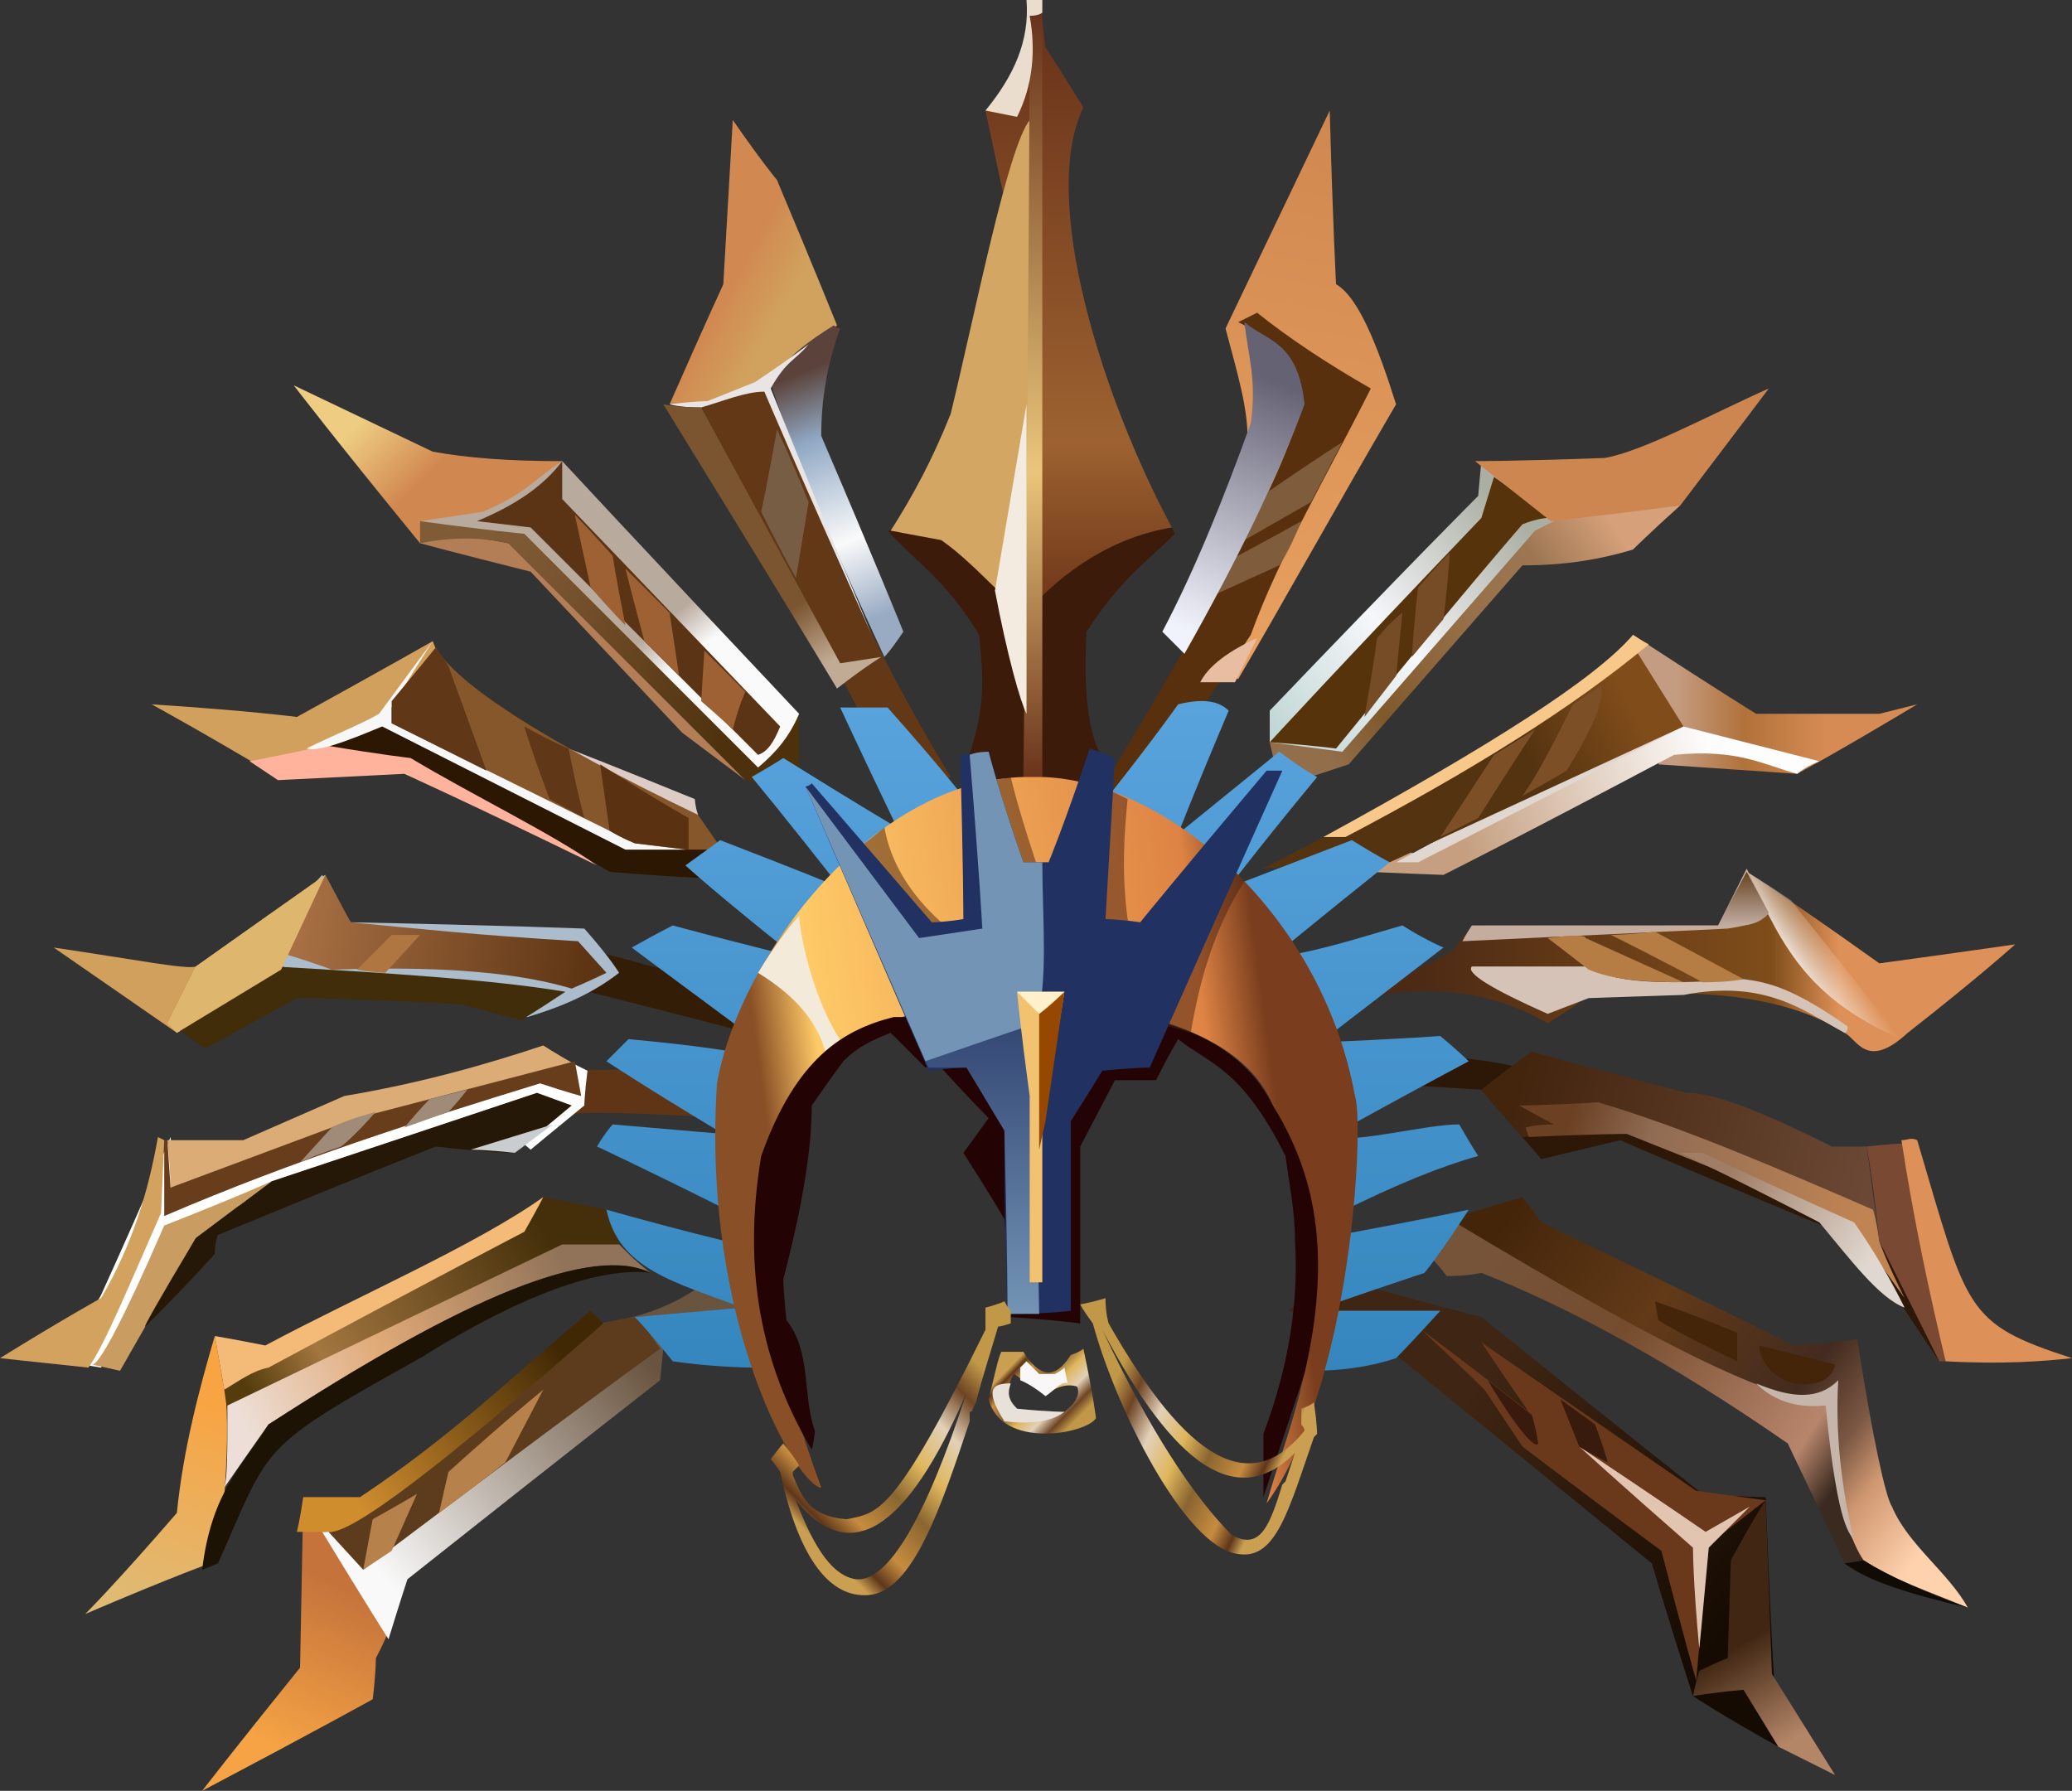 <?xml version="1.0" encoding="UTF-8" standalone="no"?>
<svg
   width="656"
   height="567"
   viewBox="0 0 656 567"
   version="1.1"
   id="svg411"
   sodipodi:docname="cb-layer-1281.svg"
   xmlns:inkscape="http://www.inkscape.org/namespaces/inkscape"
   xmlns:sodipodi="http://sodipodi.sourceforge.net/DTD/sodipodi-0.dtd"
   xmlns="http://www.w3.org/2000/svg"
   xmlns:svg="http://www.w3.org/2000/svg">
  <rect x="0" y="0" width="656" height="567" fill="#333333" stroke="none"/>
  <sodipodi:namedview
     id="namedview413"
     pagecolor="#ffffff"
     bordercolor="#666666"
     borderopacity="1.0"
     inkscape:pageshadow="2"
     inkscape:pageopacity="0.0"
     inkscape:pagecheckerboard="0" />
  <defs
     id="defs272">
    <linearGradient
       x1="47.073"
       y1="78.488"
       x2="32.166"
       y2="124.776"
       id="id-103785"
       gradientTransform="scale(0.844,1.185)"
       gradientUnits="userSpaceOnUse">
      <stop
         stop-color="#C5733B"
         offset="0%"
         id="stop2" />
      <stop
         stop-color="#F5A344"
         offset="100%"
         id="stop4" />
    </linearGradient>
    <linearGradient
       x1="134.952"
       y1="34.174"
       x2="48.297"
       y2="93.978"
       id="id-103786"
       gradientTransform="scale(1.09,0.918)"
       gradientUnits="userSpaceOnUse">
      <stop
         stop-color="#69543F"
         offset="0%"
         id="stop7" />
      <stop
         stop-color="#F9F9F9"
         offset="100%"
         id="stop9" />
    </linearGradient>
    <linearGradient
       x1="98.726"
       y1="31.315"
       x2="33.466"
       y2="69.801"
       id="id-103787"
       gradientTransform="scale(1.195,0.837)"
       gradientUnits="userSpaceOnUse">
      <stop
         stop-color="#402804"
         offset="0%"
         id="stop12" />
      <stop
         stop-color="#D08D2E"
         offset="100%"
         id="stop14" />
    </linearGradient>
    <linearGradient
       x1="37.081"
       y1="43.365"
       x2="28.282"
       y2="91.13"
       id="id-103788"
       gradientTransform="scale(0.714,1.4)"
       gradientUnits="userSpaceOnUse">
      <stop
         stop-color="#F9A443"
         offset="0%"
         id="stop17" />
      <stop
         stop-color="#E0B972"
         offset="100%"
         id="stop19" />
    </linearGradient>
    <linearGradient
       x1="111.983"
       y1="33.586"
       x2="29.884"
       y2="59.709"
       id="id-103789"
       gradientTransform="scale(1.372,0.729)"
       gradientUnits="userSpaceOnUse">
      <stop
         stop-color="#442F0A"
         offset="0%"
         id="stop22" />
      <stop
         stop-color="#A3763F"
         offset="76%"
         id="stop24" />
      <stop
         stop-color="#553C0D"
         offset="100%"
         id="stop26" />
    </linearGradient>
    <linearGradient
       x1="121.932"
       y1="54.527"
       x2="33.23"
       y2="78.996"
       id="id-103790"
       gradientTransform="scale(1.324,0.755)"
       gradientUnits="userSpaceOnUse">
      <stop
         stop-color="#907358"
         offset="0%"
         id="stop29" />
      <stop
         stop-color="#E1AA78"
         offset="57%"
         id="stop31" />
      <stop
         stop-color="#EDDFD7"
         offset="100%"
         id="stop33" />
    </linearGradient>
    <linearGradient
       x1="46.398"
       y1="29.693"
       x2="100.936"
       y2="32.722"
       id="id-103791"
       gradientTransform="scale(1.683,0.594)"
       gradientUnits="userSpaceOnUse">
      <stop
         stop-color="#A76F43"
         offset="0%"
         id="stop36" />
      <stop
         stop-color="#5E3514"
         offset="100%"
         id="stop38" />
    </linearGradient>
    <linearGradient
       x1="9.779"
       y1="26.077"
       x2="31.292"
       y2="39.115"
       id="id-103792"
       gradientTransform="scale(1.304,0.767)"
       gradientUnits="userSpaceOnUse">
      <stop
         stop-color="#EECC82"
         offset="0%"
         id="stop41" />
      <stop
         stop-color="#D18850"
         offset="100%"
         id="stop43" />
    </linearGradient>
    <linearGradient
       x1="39.725"
       y1="76.34"
       x2="123.551"
       y2="119.768"
       id="id-103793"
       gradientTransform="scale(1.188,0.842)"
       gradientUnits="userSpaceOnUse">
      <stop
         stop-color="#7F5C36"
         offset="0%"
         id="stop46" />
      <stop
         stop-color="#7A5430"
         offset="27%"
         id="stop48" />
      <stop
         stop-color="#4D310D"
         offset="100%"
         id="stop50" />
    </linearGradient>
    <linearGradient
       x1="106.091"
       y1="82.796"
       x2="115.801"
       y2="92.506"
       id="id-103794"
       gradientTransform="scale(1.112,0.899)"
       gradientUnits="userSpaceOnUse">
      <stop
         stop-color="#B9AA9E"
         offset="0%"
         id="stop53" />
      <stop
         stop-color="#FAFAFA"
         offset="100%"
         id="stop55" />
    </linearGradient>
    <linearGradient
       x1="31.701"
       y1="36.013"
       x2="46.244"
       y2="49.864"
       id="id-103795"
       gradientTransform="scale(0.765,1.307)"
       gradientUnits="userSpaceOnUse">
      <stop
         stop-color="#D18951"
         offset="0%"
         id="stop58" />
      <stop
         stop-color="#D1A25D"
         offset="100%"
         id="stop60" />
    </linearGradient>
    <linearGradient
       x1="82.978"
       y1="48.414"
       x2="91.611"
       y2="102.205"
       id="id-103796"
       gradientTransform="scale(0.632,1.581)"
       gradientUnits="userSpaceOnUse">
      <stop
         stop-color="#5B433B"
         offset="0%"
         id="stop63" />
      <stop
         stop-color="#90A8C4"
         offset="26%"
         id="stop65" />
      <stop
         stop-color="#FAFAFA"
         offset="68%"
         id="stop67" />
      <stop
         stop-color="#98ABC2"
         offset="100%"
         id="stop69" />
    </linearGradient>
    <linearGradient
       x1="43.342"
       y1="137.118"
       x2="52.01"
       y2="154.455"
       id="id-103797"
       gradientTransform="scale(0.876,1.142)"
       gradientUnits="userSpaceOnUse">
      <stop
         stop-color="#7B552F"
         offset="0%"
         id="stop72" />
      <stop
         stop-color="#C2AB95"
         offset="100%"
         id="stop74" />
    </linearGradient>
    <linearGradient
       x1="66.48"
       y1="3.422"
       x2="66.48"
       y2="133.461"
       id="id-103798"
       gradientTransform="scale(0.684,1.461)"
       gradientUnits="userSpaceOnUse">
      <stop
         stop-color="#68321A"
         offset="0%"
         id="stop77" />
      <stop
         stop-color="#9D6230"
         offset="71%"
         id="stop79" />
      <stop
         stop-color="#6B3418"
         offset="100%"
         id="stop81" />
    </linearGradient>
    <linearGradient
       x1="292.139"
       y1="0.63"
       x2="292.139"
       y2="38.735"
       id="id-103799"
       gradientTransform="scale(0.157,6.351)"
       gradientUnits="userSpaceOnUse">
      <stop
         stop-color="#67321B"
         offset="0%"
         id="stop84" />
      <stop
         stop-color="#EAC67A"
         offset="60%"
         id="stop86" />
      <stop
         stop-color="#6A331B"
         offset="100%"
         id="stop88" />
    </linearGradient>
    <linearGradient
       x1="100.938"
       y1="0"
       x2="93.193"
       y2="110.635"
       id="id-103800"
       gradientTransform="scale(0.615,1.627)"
       gradientUnits="userSpaceOnUse">
      <stop
         stop-color="#D18850"
         offset="0%"
         id="stop91" />
      <stop
         stop-color="#E8A160"
         offset="100%"
         id="stop93" />
    </linearGradient>
    <linearGradient
       x1="68.357"
       y1="53.485"
       x2="59.421"
       y2="110.538"
       id="id-103801"
       gradientTransform="scale(0.655,1.528)"
       gradientUnits="userSpaceOnUse">
      <stop
         stop-color="#656274"
         offset="0%"
         id="stop96" />
      <stop
         stop-color="#F1F3FC"
         offset="100%"
         id="stop98" />
    </linearGradient>
    <linearGradient
       x1="100.065"
       y1="70.112"
       x2="4.351"
       y2="117.969"
       id="id-103802"
       gradientTransform="scale(1.195,0.837)"
       gradientUnits="userSpaceOnUse">
      <stop
         stop-color="#D5A07A"
         offset="0%"
         id="stop101" />
      <stop
         stop-color="#9C7651"
         offset="23%"
         id="stop103" />
      <stop
         stop-color="#977049"
         offset="47%"
         id="stop105" />
      <stop
         stop-color="#80592B"
         offset="81%"
         id="stop107" />
      <stop
         stop-color="#936E4B"
         offset="100%"
         id="stop109" />
    </linearGradient>
    <linearGradient
       x1="71.886"
       y1="34.578"
       x2="2.73"
       y2="108.283"
       id="id-103803"
       gradientTransform="scale(0.989,1.011)"
       gradientUnits="userSpaceOnUse">
      <stop
         stop-color="#ABAFA3"
         offset="0%"
         id="stop112" />
      <stop
         stop-color="#F6F7FB"
         offset="53%"
         id="stop114" />
      <stop
         stop-color="#C1D7D5"
         offset="100%"
         id="stop116" />
    </linearGradient>
    <linearGradient
       x1="124.598"
       y1="31.464"
       x2="91.246"
       y2="31.464"
       id="id-103804"
       gradientTransform="scale(1.43,0.699)"
       gradientUnits="userSpaceOnUse">
      <stop
         stop-color="#D78B54"
         offset="0%"
         id="stop119" />
      <stop
         stop-color="#B1723A"
         offset="54%"
         id="stop121" />
      <stop
         stop-color="#C49C81"
         offset="100%"
         id="stop123" />
    </linearGradient>
    <linearGradient
       x1="80.276"
       y1="92.598"
       x2="31.926"
       y2="97.872"
       id="id-103805"
       gradientTransform="scale(1.831,0.546)"
       gradientUnits="userSpaceOnUse">
      <stop
         stop-color="#FDFDFD"
         offset="0%"
         id="stop126" />
      <stop
         stop-color="#C59F80"
         offset="100%"
         id="stop128" />
    </linearGradient>
    <linearGradient
       x1="88.133"
       y1="47.176"
       x2="60.352"
       y2="54.84"
       id="id-103806"
       gradientTransform="scale(1.388,0.72)"
       gradientUnits="userSpaceOnUse">
      <stop
         stop-color="#804C1A"
         offset="0%"
         id="stop131" />
      <stop
         stop-color="#533310"
         offset="100%"
         id="stop133" />
    </linearGradient>
    <linearGradient
       x1="79.16"
       y1="56.128"
       x2="9.759"
       y2="56.128"
       id="id-103807"
       gradientTransform="scale(1.909,0.524)"
       gradientUnits="userSpaceOnUse">
      <stop
         stop-color="#DD9057"
         offset="0%"
         id="stop136" />
      <stop
         stop-color="#7F4D1A"
         offset="16%"
         id="stop138" />
      <stop
         stop-color="#4C2A14"
         offset="100%"
         id="stop140" />
    </linearGradient>
    <linearGradient
       x1="151.853"
       y1="16.25"
       x2="139.113"
       y2="25.423"
       id="id-103808"
       gradientTransform="scale(0.962,1.04)"
       gradientUnits="userSpaceOnUse">
      <stop
         stop-color="#F4E0D2"
         offset="0%"
         stop-opacity="0"
         id="stop143" />
      <stop
         stop-color="#F7EEE8"
         offset="100%"
         id="stop145" />
    </linearGradient>
    <linearGradient
       x1="125.023"
       y1="0.968"
       x2="125.023"
       y2="17.5"
       id="id-103809"
       gradientTransform="scale(0.968,1.033)"
       gradientUnits="userSpaceOnUse">
      <stop
         stop-color="#664220"
         offset="0%"
         id="stop148" />
      <stop
         stop-color="#C3AEA3"
         offset="100%"
         id="stop150" />
    </linearGradient>
    <linearGradient
       x1="108.851"
       y1="46.952"
       x2="27.989"
       y2="36.518"
       id="id-103810"
       gradientTransform="scale(1.449,0.69)"
       gradientUnits="userSpaceOnUse">
      <stop
         stop-color="#6A4835"
         offset="0%"
         id="stop153" />
      <stop
         stop-color="#43240D"
         offset="100%"
         id="stop155" />
    </linearGradient>
    <linearGradient
       x1="110.354"
       y1="67.669"
       x2="39.037"
       y2="55.493"
       id="id-103811"
       gradientTransform="scale(1.403,0.713)"
       gradientUnits="userSpaceOnUse">
      <stop
         stop-color="#C08453"
         offset="0%"
         id="stop158" />
      <stop
         stop-color="#906C54"
         offset="73%"
         id="stop160" />
      <stop
         stop-color="#6B4023"
         offset="100%"
         id="stop162" />
    </linearGradient>
    <linearGradient
       x1="87.42"
       y1="56.804"
       x2="131.657"
       y2="75.679"
       id="id-103812"
       gradientTransform="scale(1.204,0.831)"
       gradientUnits="userSpaceOnUse">
      <stop
         stop-color="#A07D65"
         offset="0%"
         id="stop165" />
      <stop
         stop-color="#E0D8D0"
         offset="100%"
         id="stop167" />
    </linearGradient>
    <linearGradient
       x1="7.385"
       y1="37.446"
       x2="119.397"
       y2="95.298"
       id="id-103813"
       gradientTransform="scale(1.129,0.886)"
       gradientUnits="userSpaceOnUse">
      <stop
         stop-color="#76543A"
         offset="0%"
         id="stop170" />
      <stop
         stop-color="#754C2E"
         offset="38%"
         id="stop172" />
      <stop
         stop-color="#B7856C"
         offset="88%"
         id="stop174" />
      <stop
         stop-color="#3A2A1F"
         offset="100%"
         id="stop176" />
    </linearGradient>
    <linearGradient
       x1="148.756"
       y1="112.431"
       x2="10.043"
       y2="29.203"
       id="id-103814"
       gradientTransform="scale(1.123,0.89)"
       gradientUnits="userSpaceOnUse">
      <stop
         stop-color="#FFD2AE"
         offset="0%"
         id="stop179" />
      <stop
         stop-color="#D09871"
         offset="15%"
         id="stop181" />
      <stop
         stop-color="#7C5844"
         offset="24%"
         id="stop183" />
      <stop
         stop-color="#432B1F"
         offset="37%"
         id="stop185" />
      <stop
         stop-color="#623A18"
         offset="68%"
         id="stop187" />
      <stop
         stop-color="#44250A"
         offset="100%"
         id="stop189" />
    </linearGradient>
    <linearGradient
       x1="57.749"
       y1="36.473"
       x2="142.852"
       y2="107.899"
       id="id-103815"
       gradientTransform="scale(1.02,0.98)"
       gradientUnits="userSpaceOnUse">
      <stop
         stop-color="#3F2513"
         offset="0%"
         id="stop192" />
      <stop
         stop-color="#150B02"
         offset="100%"
         id="stop194" />
    </linearGradient>
    <linearGradient
       x1="206.133"
       y1="81.722"
       x2="214.267"
       y2="108.002"
       id="id-103816"
       gradientTransform="scale(0.719,1.39)"
       gradientUnits="userSpaceOnUse">
      <stop
         stop-color="#412713"
         offset="0%"
         id="stop197" />
      <stop
         stop-color="#B48668"
         offset="100%"
         id="stop199" />
    </linearGradient>
    <linearGradient
       x1="121.613"
       y1="-0.046"
       x2="121.613"
       y2="243.18"
       id="id-103817"
       gradientTransform="scale(1.147,0.872)"
       gradientUnits="userSpaceOnUse">
      <stop
         stop-color="#59A3DD"
         offset="0%"
         id="stop202" />
      <stop
         stop-color="#3586BE"
         offset="100%"
         id="stop204" />
    </linearGradient>
    <linearGradient
       x1="232.335"
       y1="141.513"
       x2="63.626"
       y2="167.469"
       id="id-103818"
       gradientTransform="scale(0.94,1.063)"
       gradientUnits="userSpaceOnUse">
      <stop
         stop-color="#7A3E1E"
         offset="0%"
         id="stop207" />
      <stop
         stop-color="#DE8344"
         offset="12%"
         id="stop209" />
      <stop
         stop-color="#FFCA67"
         offset="88%"
         id="stop211" />
      <stop
         stop-color="#894F26"
         offset="100%"
         id="stop213" />
    </linearGradient>
    <linearGradient
       x1="195.03"
       y1="63.805"
       x2="195.03"
       y2="121.355"
       id="id-103819"
       gradientTransform="scale(0.626,1.599)"
       gradientUnits="userSpaceOnUse">
      <stop
         stop-color="#334774"
         offset="0%"
         id="stop216" />
      <stop
         stop-color="#7394B5"
         offset="100%"
         id="stop218" />
    </linearGradient>
    <linearGradient
       x1="337.275"
       y1="385.786"
       x2="289.339"
       y2="443.813"
       id="id-103820"
       gradientTransform="scale(0.904,1.107)"
       gradientUnits="userSpaceOnUse">
      <stop
         stop-color="#C09847"
         offset="0%"
         id="stop221" />
      <stop
         stop-color="#6E4424"
         offset="13%"
         id="stop223" />
      <stop
         stop-color="#E2D1B8"
         offset="29%"
         id="stop225" />
      <stop
         stop-color="#DFB65C"
         offset="47%"
         id="stop227" />
      <stop
         stop-color="#8A6530"
         offset="63%"
         id="stop229" />
      <stop
         stop-color="#C68C3F"
         offset="82%"
         id="stop231" />
      <stop
         stop-color="#5E361A"
         offset="93%"
         id="stop233" />
      <stop
         stop-color="#CA9F51"
         offset="100%"
         id="stop235" />
    </linearGradient>
    <linearGradient
       x1="427.568"
       y1="434.086"
       x2="373.732"
       y2="407.558"
       id="id-103821"
       gradientTransform="scale(0.961,1.04)"
       gradientUnits="userSpaceOnUse">
      <stop
         stop-color="#CA9F51"
         offset="0%"
         id="stop238" />
      <stop
         stop-color="#5E361A"
         offset="7%"
         id="stop240" />
      <stop
         stop-color="#C68C3F"
         offset="18%"
         id="stop242" />
      <stop
         stop-color="#8A6530"
         offset="37%"
         id="stop244" />
      <stop
         stop-color="#DFB65C"
         offset="53%"
         id="stop246" />
      <stop
         stop-color="#E2D1B8"
         offset="71%"
         id="stop248" />
      <stop
         stop-color="#6E4424"
         offset="87%"
         id="stop250" />
      <stop
         stop-color="#C09847"
         offset="100%"
         id="stop252" />
    </linearGradient>
    <linearGradient
       x1="26.301"
       y1="23.278"
       x2="5.442"
       y2="7.255"
       id="id-103822"
       gradientTransform="scale(1.125,0.889)"
       gradientUnits="userSpaceOnUse">
      <stop
         stop-color="#C09847"
         offset="0%"
         id="stop255" />
      <stop
         stop-color="#6E4424"
         offset="13%"
         id="stop257" />
      <stop
         stop-color="#E2D1B8"
         offset="29%"
         id="stop259" />
      <stop
         stop-color="#DFB65C"
         offset="47%"
         id="stop261" />
      <stop
         stop-color="#8A6530"
         offset="63%"
         id="stop263" />
      <stop
         stop-color="#C68C3F"
         offset="82%"
         id="stop265" />
      <stop
         stop-color="#5E361A"
         offset="93%"
         id="stop267" />
      <stop
         stop-color="#CA9F51"
         offset="100%"
         id="stop269" />
    </linearGradient>
  </defs>
  <g
     id="id-103823">
    <g
       transform="translate(64,407)"
       id="id-103824">
      <path
         d="m 0,160 c 36,-19 54,-29 54,-29 1,-8 1,-13 1,-13 9,-17 12,-34 11,-51 -23,0 -34,1 -34,1 l -1,53 C 10,147 0,160 0,160 Z"
         fill="url(#id-103785)"
         id="id-103825"
         style="fill:url(#id-103785)" />
      <path
         d="m 38,78 c 14,23 21,34 21,34 4,-13 6,-19 6,-19 53,-42 80,-63 80,-63 l 1,-10 C 162,10 171,6 171,6 162,2 158,0 158,0 151,5 141,10 126,12 77,57 47,79 38,78 Z"
         fill="url(#id-103786)"
         id="id-103826"
         style="fill:url(#id-103786)" />
      <path
         d="m 30,78 c 8,0 12,0 12,0 C 58,74 80,59 108,33 123,21 130,15 130,15 125,10 123,8 123,8 99,28 80,47 50,67 H 32 c -1,7 -2,11 -2,11 z"
         fill="url(#id-103787)"
         id="id-103827"
         style="fill:url(#id-103787)" />
      <path
         d="M 40,78 51,90 C 83,66 116,41 145,20 l -7,-10 c -3,0 -7,1 -11,2 C 76,57 47,79 40,78 Z"
         fill="#5d3c1d"
         id="id-103828" />
      <path
         d="m 51,90 c 2,-11 3,-16 3,-16 9,-5 14,-8 14,-8 l -8,18 c -6,4 -9,6 -9,6 z"
         fill="#b7814b"
         id="id-103829" />
      <path
         d="M 75,72 C 77,63 78,59 78,59 98,41 108,33 108,33 L 96,56 C 82,67 75,72 75,72 Z"
         fill="#b7814b"
         id="id-103830" />
    </g>
    <g
       transform="translate(27,379)"
       id="id-103831">
      <path
         d="M 0,132 C 28,120 42,115 42,115 46,81 46,58 41,44 36,61 31,80 29,100 10,122 0,132 0,132 Z"
         fill="url(#id-103788)"
         id="id-103832"
         style="fill:url(#id-103788)" />
      <path
         d="M 44,61 41,44 57,47 C 87,31 119,18 145,0 l 20,4 4,11 C 151,17 105,38 45,68 Z"
         fill="url(#id-103789)"
         id="id-103833"
         style="fill:url(#id-103789)" />
      <path
         d="M 145,0 C 124,15 87,31 57,47 47,45 41,44 41,44 c 2,11 3,17 3,17 5,-3 9,-6 14,-7 54,-29 81,-43 81,-43 4,-7 6,-11 6,-11 z"
         fill="#f3ba78"
         id="id-103834" />
      <path
         d="M 44,92 C 53,79 58,72 58,72 84,56 151,11 179,24 175,21 172,18 169,15 H 151 L 45,66 c 0,15 0,23 -1,26 z"
         fill="url(#id-103790)"
         id="id-103835"
         style="fill:url(#id-103790)" />
      <path
         d="m 42,116 -5,2 C 40,93 50,85 58,72 121,31 161,15 179,24 163,22 138,31 106,51 54,80 59,78 42,116 Z"
         fill="#1d1305"
         id="id-103836" />
    </g>
    <g
       transform="translate(17,277)"
       id="id-103837">
      <path
         d="m 216,49 c -34,-9 -51,-13 -51,-13 4,-8 6,-12 6,-12 l 52,14 c -5,7 -7,11 -7,11 z"
         fill="#341d07"
         id="id-103838" />
      <path
         d="m 0,23 c 27,4 42,7 45,6 C 72,10 86,0 86,0 76,20 72,30 72,30 L 39,50 C 13,32 0,23 0,23 Z"
         fill="#d1a05c"
         id="id-103839" />
      <path
         d="m 85,0 c 6,10 9,15 9,15 49,1 74,2 74,2 8,9 11,14 11,14 -9,7 -19,11 -29,14 L 72,29 C 50,43 39,50 39,50 L 61,25 C 77,9 85,0 85,0 Z"
         fill="#abbccc"
         id="id-103840" />
      <path
         d="M 38,48 C 60,35 70,29 70,29 c 34,2 68,4 92,8 -9,6 -14,9 -14,9 C 136,43 129,41 129,41 95,39 77,39 77,39 L 48,55 C 41,50 38,48 38,48 Z"
         fill="#412d09"
         id="id-103841" />
      <path
         d="m 73,25 c 10,3 15,5 15,5 29,-1 56,0 76,6 7,-3 11,-5 11,-5 L 166,21 C 133,19 115,17 94,15 L 86,0 C 77,17 73,25 73,25 Z"
         fill="url(#id-103791)"
         id="id-103842"
         style="fill:url(#id-103791)" />
      <path
         d="m 107,19 c -7,7 -11,11 -11,11 6,1 9,1 9,1 l 11,-12 c -6,0 -9,0 -9,0 z"
         fill="#af7641"
         id="id-103843" />
      <path
         d="M 45,29 36,47 39,50 72,30 86,0 C 59,19 45,29 45,29 Z"
         fill="#dfb66e"
         id="id-103844" />
    </g>
    <g
       transform="translate(0,331)"
       id="id-103845">
      <path
         d="m 178,22 c 4,-1 22,-1 50,1 0,-11 1,-16 1,-16 l -53,1 c 1,10 2,14 2,14 z"
         fill="#5f3515"
         id="id-103846" />
      <path
         d="m 174,2 c 8,4 12,6 12,6 -1,8 -1,11 -1,11 -11,9 -17,14 -17,14 C 160,26 156,23 156,23 89,46 55,58 55,58 40,87 32,102 32,102 L 20,100 32,79 C 47,46 54,29 54,29 l 2,21 C 135,18 174,2 174,2 Z"
         fill="#ffffff"
         id="id-103847" />
      <path
         d="M 54,45 C 139,19 182,6 182,6 175,2 172,0 172,0 154,6 133,12 109,16 L 77,30 H 53 c 1,10 1,15 1,15 z"
         fill="#dbac76"
         id="id-103848" />
      <path
         d="M 52,57 C 75,48 86,43 86,43 70,55 62,61 62,61 46,89 38,103 38,103 l -9,-2 c 2,1 10,-14 23,-44 z"
         fill="#c99d61"
         id="id-103849" />
      <path
         d="M 46,89 C 61,74 68,66 68,66 c 0,-4 1,-6 1,-6 46,-19 69,-28 69,-28 17,2 25,2 25,2 12,-10 18,-15 18,-15 L 170,15 86,43 62,61 C 50,81 45,90 46,89 Z"
         fill="#251806"
         id="id-103850" />
      <path
         d="m 163,34 c -9,-1 -14,-1 -14,-1 l 26,-8 c -8,6 -12,9 -12,9 z"
         fill="#cacdd0"
         id="id-103851" />
      <path
         d="m 52,54 c 42,-18 80,-30 119,-42 9,3 13,4 13,4 L 182,5 113,23 54,45 53,30 h -1 c 0,16 0,24 0,24 z"
         fill="#673d1b"
         id="id-103852" />
      <path
         d="m 136,17 c 8,-2 12,-3 12,-3 -4,5 -6,7 -6,7 l -14,5 c 5,-6 8,-9 8,-9 z"
         fill="#9f8b78"
         id="id-103853" />
      <path
         d="m 119,21 c -7,8 -11,11 -11,11 -9,3 -13,5 -13,5 l 10,-11 c 6,-3 11,-4 14,-5 z"
         fill="#9f8b78"
         id="id-103854" />
      <path
         d="M 28,102 C 9,100 0,99 0,99 21,86 32,80 32,80 42,63 47,46 50,29 l 2,1 -1,23 C 40,78 33,95 28,102 Z"
         fill="#d2a25e"
         id="id-103855" />
    </g>
    <g
       transform="translate(48,203)"
       id="id-103856">
      <path
         d="m 173,55 c -1,-3 -1,-5 -1,-5 C 145,39 132,34 132,34 l 38,22 c 2,-1 3,-1 3,-1 z"
         fill="#ddcbc5"
         id="id-103857" />
      <path
         d="M 40,43 C 13,27 0,20 0,20 31,22 46,24 46,24 75,8 89,0 89,0 l 2,5 C 74,24 57,36 40,43 Z"
         fill="#d1a05c"
         id="id-103858" />
      <path
         d="m 90,2 c -9,12 -14,18 -14,18 0,4 0,7 0,7 52,26 77,40 77,40 l 29,1 -9,-13 C 123,31 96,13 90,2 Z"
         fill="#86572b"
         id="id-103859" />
      <path
         d="m 55,33 c 12,-4 18,-6 18,-6 52,26 77,39 77,39 21,0 31,0 31,0 -4,6 -7,9 -7,9 C 155,74 145,73 145,73 104,49 82,37 78,38 l -23,3 c 0,-5 0,-8 0,-8 z"
         fill="#2c1702"
         id="id-103860" />
      <path
         d="m 31,38 c 16,-3 24,-5 24,-5 18,3 27,4 27,4 20,12 45,24 59,34 C 100,51 80,42 80,42 l -40,2 z"
         fill="#ffb39d"
         id="id-103861" />
      <path
         d="M 49,34 C 57,30 67,26 72,23 83,8 89,0 89,0 80,14 76,21 76,21 c 0,3 0,5 0,5 l 77,38 16,2 H 150 L 73,27 c -12,5 -20,8 -24,7 z"
         fill="#f7f7f7"
         id="id-103862" />
      <path
         d="M 94,8 106,41 76,26 V 19 L 90,2 c 3,4 4,6 4,6 z"
         fill="#603717"
         id="id-103863" />
      <path
         d="m 118,27 c 9,5 14,7 14,7 3,15 5,22 5,22 l -11,-6 c -6,-16 -8,-23 -8,-23 z"
         fill="#603717"
         id="id-103864" />
      <path
         d="m 145,60 -3,-21 c 19,12 28,17 28,17 v 10 l -17,-2 c -5,-2 -8,-4 -8,-4 z"
         fill="#5a3211"
         id="id-103865" />
    </g>
    <g
       transform="translate(93,122)"
       id="id-103866">
      <path
         d="M 143,125 123,110 75,59 C 51,53 40,50 40,50 c 4,-3 13,-3 28,0 z"
         fill="#b37e55"
         id="id-103867" />
      <path
         d="M 85,24 C 80,31 78,35 78,35 52,45 40,50 40,50 13,17 0,0 0,0 l 44,21 c 11,2 24,3 41,3 z"
         fill="url(#id-103792)"
         id="id-103868"
         style="fill:url(#id-103792)" />
      <path
         d="m 40,50 c 0,-5 0,-7 0,-7 24,0 36,0 36,0 56,41 84,61 84,61 v 24 L 143,125 68,50 C 59,48 50,48 40,50 Z"
         fill="url(#id-103793)"
         id="id-103869"
         style="fill:url(#id-103793)" />
      <path
         d="m 40,43 c 22,3 33,4 33,4 l 74,74 c 6,-5 10,-10 13,-17 C 110,51 85,24 85,24 77,29 74,34 60,40 47,42 40,43 40,43 Z"
         fill="url(#id-103794)"
         id="id-103870"
         style="fill:url(#id-103794)" />
      <path
         d="m 85,24 c 0,8 0,12 0,12 46,48 69,72 69,72 -2,5 -4,8 -7,9 L 75,45 58,43 C 70,38 79,32 85,24 Z"
         fill="#5b3415"
         id="id-103871" />
      <path
         d="m 139,109 c 2,-8 4,-12 4,-12 -9,-9 -13,-13 -13,-13 l -1,16 c 7,6 10,9 10,9 z"
         fill="#9d6133"
         id="id-103872" />
      <path
         d="M 122,92 C 115,85 111,81 111,81 107,66 105,58 105,58 l 14,14 c 2,13 3,20 3,20 z"
         fill="#9d6133"
         id="id-103873" />
      <path
         d="M 105,76 C 102,61 101,54 101,54 93,45 89,41 89,41 l 5,23 c 7,8 11,12 11,12 z"
         fill="#9e6134"
         id="id-103874" />
    </g>
    <g
       transform="translate(210,38)"
       id="id-103875">
      <path
         d="M 19,52 C 21,17 22,0 22,0 31,13 36,19 36,19 49,50 55,65 55,65 L 33,85 C 21,91 11,91 2,90 13,65 19,52 19,52 Z"
         fill="url(#id-103795)"
         id="id-103876"
         style="fill:url(#id-103795)" />
      <path
         d="M 76,214 C 33,132 12,91 12,91 c 14,-6 21,-9 21,-9 14,40 30,80 58,126 -10,4 -15,6 -15,6 z"
         fill="#633816"
         id="id-103877" />
      <path
         d="m 76,162 c -4,6 -6,8 -6,8 C 50,127 38,97 34,83 39,75 46,70 54,65 c 1,1 2,1 2,1 -4,11 -6,22 -6,34 18,42 26,62 26,62 z"
         fill="url(#id-103796)"
         id="id-103878"
         style="fill:url(#id-103796)" />
      <path
         d="m 2,90 c 8,-1 12,-1 12,-1 10,-4 15,-6 15,-6 12,-8 17,-12 17,-12 -4,5 -7,5 -12,14 21,52 32,78 32,78 C 43,112 32,86 32,86 26,86 19,89 12,91 5,91 2,90 2,90 Z"
         fill="#e9e5e4"
         id="id-103879" />
      <path
         d="M 12,91 C 4,91 0,90 0,90 c 37,60 55,90 55,90 9,-7 14,-10 14,-10 l -13,2 z"
         fill="url(#id-103797)"
         id="id-103880"
         style="fill:url(#id-103797)" />
      <path
         d="m 36,98 c -3,17 -5,26 -5,26 7,14 11,21 11,21 l 4,-24 C 40,106 36,98 36,98 Z"
         fill="#775d44"
         id="id-103881" />
    </g>
    <g
       transform="translate(281)"
       id="id-103882">
      <path
         d="m 44,168 c -29,0 -44,0 -44,0 10,11 18,15 29,33 1,12 3,23 -5,43 15,13 22,19 22,19 z m 2,95 c 16,-12 25,-19 25,-19 -8,-8 -9,-26 -8,-44 11,-17 19,-22 28,-31 l -1,-2 c -23,0 -40,1 -46,1 z"
         fill="#3d1b0b"
         id="id-103883" />
      <path
         d="m 31,35 c 4,19 6,28 6,28 -10,46 -15,69 -15,69 -6,13 -12,25 -21,36 11,1 16,1 16,1 18,18 26,26 26,26 C 56,180 72,170 90,167 68,126 48,63 62,34 54,21 50,15 50,15 49,8 49,5 49,5 H 45 C 44,18 40,28 31,35 Z"
         fill="url(#id-103798)"
         id="id-103884"
         style="fill:url(#id-103798)" />
      <path
         d="M 1,168 C 8,157 14,146 20,131 28,98 38,47 45,38 45,143 44,195 44,195 35,188 27,178 17,171 6,169 1,168 1,168 Z"
         fill="#d3a663"
         id="id-103885" />
      <path
         d="M 49,246 H 43 C 45,85 45,5 45,5 l 4,-1 c 0,162 0,242 0,242 z"
         fill="url(#id-103799)"
         id="id-103886"
         style="fill:url(#id-103799)" />
      <path
         d="m 31,35 10,2 c 5,-10 6,-21 4,-32 3,0 4,-1 4,-1 0,-2 0,-4 0,-4 h -5 c 1,13 -4,24 -13,35 z"
         fill="#ebddce"
         id="id-103887" />
      <path
         d="m 44,226 c -2,-4 -6,-18 -10,-39 l 10,-59 c 0,66 0,98 0,98 z"
         fill="#f3ebdf"
         id="id-103888" />
    </g>
    <g
       transform="translate(348,35)"
       id="id-103889">
      <path
         d="M 47,104 C 47,94 44,84 40,69 62,23 73,0 73,0 c 1,37 2,55 2,55 7,4 13,19 19,38 -21,36 -37,65 -50,87 l -18,-9 c 14,-45 21,-67 21,-67 z"
         fill="url(#id-103800)"
         id="id-103890"
         style="fill:url(#id-103800)" />
      <path
         d="M 0,216 C 45,142 66,100 63,90 62,84 60,80 59,78 51,70 44,67 44,67 c 4,-2 6,-3 6,-3 10,8 22,16 36,24 -13,26 -29,53 -38,78 L 14,217 C 5,217 0,216 0,216 Z"
         fill="#58300e"
         id="id-103891" />
      <path
         d="m 42,142 c 15,-8 22,-12 22,-12 -4,10 -7,14 -7,14 l -22,10 c 5,-8 7,-12 7,-12 z"
         fill="#7f5d3c"
         id="id-103892" />
      <path
         d="m 46,136 c 5,-10 7,-15 7,-15 16,-11 24,-16 24,-16 l -10,19 c -14,8 -21,12 -21,12 z"
         fill="#7f5d3c"
         id="id-103893" />
      <path
         d="m 27,172 c -4,-4 -7,-7 -7,-7 10,-19 19,-41 28,-66 2,-14 -1,-22 -2,-32 7,6 17,6 19,26 -8,22 -21,49 -38,79 z"
         fill="url(#id-103801)"
         id="id-103894"
         style="fill:url(#id-103801)" />
      <path
         d="m 32,181 c 7,0 11,0 11,0 l 7,-14 c -11,5 -16,10 -18,14 z"
         fill="#e9bda2"
         id="id-103895" />
    </g>
    <g
       transform="translate(402,123)"
       id="id-103896">
      <path
         d="M 3,126 C 1,116 0,112 0,112 52,61 78,35 78,35 c 7,4 10,6 10,6 28,-3 42,-4 42,-4 -10,9 -15,14 -15,14 -10,3 -21,5 -35,5 l -55,63 c -15,5 -22,7 -22,7 z"
         fill="url(#id-103802)"
         id="id-103897"
         style="fill:url(#id-103802)" />
      <path
         d="m 90,42 c -4,2 -6,3 -6,3 L 23,115 C 8,113 0,112 0,112 0,105 0,102 0,102 44,56 66,34 66,34 l 1,-11 c 16,12 23,19 23,19 z"
         fill="url(#id-103803)"
         id="id-103898"
         style="fill:url(#id-103803)" />
      <path
         d="m 0,112 c 14,1 21,2 21,2 C 60,66 80,43 80,43 85,41 88,41 88,41 77,32 71,28 71,28 L 67,41 C 22,88 0,112 0,112 Z"
         fill="#57330b"
         id="id-103899" />
      <path
         d="m 30,104 c 3,-17 4,-25 4,-25 5,-6 8,-8 8,-8 l -2,20 c -7,9 -10,13 -10,13 z"
         fill="#754c25"
         id="id-103900" />
      <path
         d="M 47,63 C 53,56 57,52 57,52 56,66 55,73 55,73 L 45,85 c 1,-15 2,-22 2,-22 z"
         fill="#754c25"
         id="id-103901" />
      <path
         d="m 65,23 24,19 c 27,-3 41,-5 41,-5 19,-25 28,-37 28,-37 -18,8 -40,20 -52,22 -27,1 -41,1 -41,1 z"
         fill="#ce8650"
         id="id-103902" />
    </g>
    <g
       transform="translate(400,201)"
       id="id-103903">
      <path
         d="m 117,0 c 26,17 39,25 39,25 26,0 39,0 39,0 8,-2 12,-3 12,-3 -25,15 -38,22 -38,22 -29,-2 -44,-3 -44,-3 l 7,-13 C 124,19 118,10 117,0 Z"
         fill="url(#id-103804)"
         id="id-103904"
         style="fill:url(#id-103804)" />
      <path
         d="m 176,40 c -5,2 -7,4 -7,4 C 158,41 150,36 130,38 81,64 57,76 57,76 29,75 15,74 15,74 c 9,-6 14,-9 14,-9 7,1 14,3 22,5 l 78,-42 z"
         fill="url(#id-103805)"
         id="id-103905"
         style="fill:url(#id-103805)" />
      <path
         d="m 42,72 c 57,-31 86,-46 86,-46 3,2 5,3 5,3 L 49,72 c -4,0 -7,0 -7,0 z"
         fill="#e0d8d0"
         id="id-103906" />
      <path
         d="M 0,74 C 40,53 80,32 118,5 L 133,29 40,72 C 13,73 0,74 0,74 Z"
         fill="url(#id-103806)"
         id="id-103907"
         style="fill:url(#id-103806)" />
      <path
         d="m 117,0 c 3,2 5,3 5,3 C 98,23 66,43 26,64 H 19 C 72,35 105,14 117,0 Z"
         fill="#f8c78a"
         id="id-103908" />
      <path
         d="M 56,64 C 64,60 68,58 68,58 80,39 86,30 86,30 L 73,38 C 62,55 56,64 56,64 Z"
         fill="#7c4f27"
         id="id-103909" />
      <path
         d="m 82,51 c 9,-5 14,-8 14,-8 8,-13 12,-22 11,-27 l -9,6 C 92,34 87,44 82,51 Z"
         fill="#7c4f27"
         id="id-103910" />
    </g>
    <g
       transform="translate(431,275)"
       id="id-103911">
      <path
         d="m 0,41 c 24,-5 44,-1 59,8 8,-5 12,-8 12,-8 38,-4 65,0 82,11 4,2 7,12 20,0 23,-18 34,-28 34,-28 -28,4 -43,6 -43,6 C 136,10 122,1 122,1 c -6,11 -9,17 -9,17 -52,0 -78,0 -78,0 l -6,8 C 10,36 0,41 0,41 Z"
         fill="url(#id-103807)"
         id="id-103912"
         style="fill:url(#id-103807)" />
      <path
         d="m 122,1 c 10,19 16,39 49,53 L 136,10 C 127,4 122,1 122,1 Z"
         fill="url(#id-103808)"
         id="id-103913"
         style="fill:url(#id-103808)" />
      <path
         d="m 35,31 c 25,0 37,0 37,0 7,5 22,6 49,4 8,1 16,3 33,15 0,2 -1,2 -1,2 C 140,45 128,35 102,40 L 72,41 59,46 C 41,38 33,33 35,31 Z"
         fill="#d4c3b6"
         id="id-103914" />
      <path
         d="m 35,18 c -2,3 -3,5 -3,5 l 84,-4 c 6,-1 11,-2 13,-5 l -7,-14 -9,18 c -52,0 -78,0 -78,0 z"
         fill="#c4ad9f"
         id="id-103915" />
      <path
         d="m 59,22 c 8,-1 12,-1 12,0 l 31,14 C 89,36 79,35 72,32 63,25 59,22 59,22 Z"
         fill="#b57d43"
         id="id-103916" />
      <path
         d="m 79,21 c 20,10 29,15 29,15 9,0 13,-1 13,-1 L 93,20 c -9,1 -14,1 -14,1 z"
         fill="#b57d43"
         id="id-103917" />
      <path
         d="m 113,18 c 6,0 12,1 16,-4 L 122,1 c -6,11 -9,17 -9,17 z"
         fill="url(#id-103809)"
         id="id-103918"
         style="fill:url(#id-103809)" />
    </g>
    <g
       transform="translate(436,333)"
       id="id-103919">
      <path
         d="m 1,1 c 32,0 61,3 78,24 53,23 80,35 80,35 13,24 20,36 19,38 C 161,73 153,60 153,60 102,39 77,28 77,28 60,32 52,34 52,34 39,19 33,12 33,12 L 0,10 C 1,4 1,1 1,1 Z"
         fill="#2d1707"
         id="id-103920" />
      <path
         d="M 33,12 C 43,4 49,0 49,0 c 33,9 49,13 49,13 9,0 24,6 46,17 8,0 11,0 11,0 l 4,30 C 106,37 79,25 79,25 L 46,27 C 37,17 33,12 33,12 Z"
         fill="url(#id-103810)"
         id="id-103921"
         style="fill:url(#id-103810)" />
      <path
         d="m 45,17 c 7,4 11,6 11,6 -6,0 -9,1 -9,1 l 1,3 c 21,-1 31,-1 31,-1 25,10 51,20 73,31 l 15,21 C 161,66 159,60 159,60 158,53 157,50 157,50 127,37 97,24 70,16 53,17 45,17 45,17 Z"
         fill="url(#id-103811)"
         id="id-103922"
         style="fill:url(#id-103811)" />
      <path
         d="m 155,30 c 9,-1 13,-1 13,-1 l 12,69 h -2 L 159,60 c -2,-20 -4,-30 -4,-30 z"
         fill="#794933"
         id="id-103923" />
      <path
         d="m 171,28 c -2,-1 -3,0 -5,0 4,26 9,49 14,70 18,1 31,0 40,-1 C 186,86 187,82 171,28 Z"
         fill="#dd9057"
         id="id-103924" />
      <path
         d="m 96,32 c 4,0 7,0 7,0 32,15 48,22 48,22 7,10 12,19 16,27 C 159,78 150,66 140,54 111,39 96,32 96,32 Z"
         fill="url(#id-103812)"
         id="id-103925"
         style="fill:url(#id-103812)" />
    </g>
    <g
       transform="translate(451,379)"
       id="id-103926">
      <path
         d="m 0,17 c 5,5 7,8 7,8 7,0 11,-1 11,-1 28,11 61,29 97,54 12,25 18,38 18,38 4,-1 6,-1 6,-1 -6,-9 -9,-29 -11,-53 -8,1 -15,-1 -23,-6 L 8,7 C 3,14 0,17 0,17 Z"
         fill="url(#id-103813)"
         id="id-103927"
         style="fill:url(#id-103813)" />
      <path
         d="M 8,7 C 24,2 31,0 31,0 c 4,5 6,8 6,8 54,26 80,39 80,39 13,-1 20,-2 20,-2 5,32 9,50 11,53 5,12 18,21 24,32 -12,-5 -24,-9 -33,-15 C 131,103 130,82 128,62 121,70 81,51 8,7 Z"
         fill="url(#id-103814)"
         id="id-103928"
         style="fill:url(#id-103814)" />
      <path
         d="m 106,47 c 16,4 24,6 24,6 -1,5 -6,7 -13,6 -11,-3 -11,-12 -11,-12 z"
         fill="#452509"
         id="id-103929" />
      <path
         d="m 99,43 c 0,6 0,9 0,9 C 82,44 74,39 74,39 l -1,-6 c 17,6 26,10 26,10 z"
         fill="#452509"
         id="id-103930" />
      <path
         d="m 139,115 -6,1 c 8,6 22,10 39,14 -14,-5 -25,-10 -33,-15 z"
         fill="#110b05"
         id="id-103931" />
      <path
         d="m 105,59 c 12,5 20,5 26,-1 -1,17 1,34 5,51 -1,-3 -5,-2 -9,-43 -10,1 -17,-2 -22,-7 z"
         fill="#c6b5ab"
         id="id-103932" />
    </g>
    <g
       transform="translate(408,404)"
       id="id-103933">
      <path
         d="m 13,0 c 32,9 48,13 48,13 46,37 70,56 70,56 13,1 20,1 20,1 2,53 4,79 4,79 C 137,139 128,133 128,133 119,105 115,91 115,91 61,47 34,25 34,25 L 0,11 C 9,4 13,0 13,0 Z"
         fill="url(#id-103815)"
         id="id-103934"
         style="fill:url(#id-103815)" />
      <path
         d="M 61,21 C 71,36 76,43 76,43 53,25 42,17 42,17 c 14,13 20,19 20,19 8,12 12,18 12,18 29,22 44,33 44,33 7,27 11,41 11,41 l 4,-43 18,-14 -22,-3 C 84,37 61,21 61,21 Z"
         fill="#6a381a"
         id="id-103935" />
      <path
         d="m 173,158 c -12,-6 -18,-9 -18,-9 l -11,-18 c -11,1 -16,2 -16,2 1,-5 2,-8 2,-8 6,-3 9,-4 9,-4 l 1,-31 c 7,-13 11,-19 11,-19 l 2,55 z"
         fill="url(#id-103816)"
         id="id-103936"
         style="fill:url(#id-103816)" />
      <path
         d="M 130,118 C 128,97 128,86 128,86 104,65 92,54 92,54 c 27,18 40,27 40,27 l 14,-8 -13,13 c -2,22 -3,32 -3,32 z"
         fill="#e1c5b0"
         id="id-103937" />
      <path
         d="M 79,53 C 78,47 77,44 77,44 L 63,33 c 9,15 15,22 16,20 z"
         fill="#381b0c"
         id="id-103938" />
      <path
         d="M 101,59 C 95,56 92,54 92,54 88,44 86,39 86,39 l 11,8 c 3,8 4,12 4,12 z"
         fill="#381b0c"
         id="id-103939" />
    </g>
    <g
       transform="translate(189,222)"
       id="id-103940">
      <path
         d="m 51,211 c -14,0 -27,-2 -27,-2 -8,-10 -12,-14 -12,-14 23,-2 34,-3 34,-3 -21,-8 -39,-12 -43,-31 25,7 38,10 38,10 -1,-8 -2,-11 -2,-11 C 13,147 0,141 0,141 c 3,-5 5,-7 5,-7 23,2 35,3 35,3 C 15,122 3,114 3,114 c 5,-5 7,-7 7,-7 22,2 33,4 33,4 2,-5 3,-7 3,-7 C 23,87 11,78 11,78 20,73 24,71 24,71 50,78 63,81 63,81 39,62 28,52 28,52 35,47 39,44 39,44 65,54 77,59 77,59 59,36 49,24 49,24 56,20 59,18 59,18 83,33 95,40 95,40 83,15 77,2 77,2 c 10,0 15,0 15,0 16,18 23,27 23,27 31,1 47,1 47,1 15,-19 22,-29 22,-29 8,-2 13,-1 16,2 -11,26 -16,39 -16,39 21,-17 32,-26 32,-26 8,6 12,8 12,8 -19,23 -28,35 -28,35 26,-10 39,-15 39,-15 8,5 12,7 12,7 -25,20 -37,30 -37,30 12,-1 27,-6 41,-10 8,5 13,7 13,7 -26,20 -39,30 -39,30 25,-1 38,-2 38,-2 6,5 9,8 9,8 -30,16 -44,24 -44,24 9,2 30,-4 41,-4 4,7 6,10 6,10 -11,3 -26,9 -44,18 0,5 0,7 0,7 27,-5 41,-8 41,-8 -9,14 -14,20 -14,20 -24,8 -35,12 -35,12 27,0 40,0 40,0 -9,10 -14,15 -14,15 -9,3 -18,4 -27,4 C 261,24 22,23 51,211 Z"
         fill="url(#id-103817)"
         id="id-103941"
         style="fill:url(#id-103817)" />
      <path
         d="M 71,249 C 64,249 33,198 38,121 45,81 88,23 138,24 c 39,-1 91,41 102,101 3,9 -1,92 -28,129 4,-14 10,-30 12,-42 2,-13 4,-27 3,-36 -3,-18 -9,-30 -13,-48 C 198,89 113,92 91,102 49,121 42,170 71,249 Z"
         fill="url(#id-103818)"
         id="id-103942"
         style="fill:url(#id-103818)" />
      <path
         d="m 79,110 c -4,3 -6,4 -6,4 C 71,103 64,94 51,86 57,76 62,70 64,68 c 1,12 7,32 15,42 z"
         fill="#f4eada"
         id="id-103943" />
      <path
         d="m 68,237 c 1,-4 1,-6 1,-6 -4,-11 -1,-25 -9,-35 -1,-9 -1,-13 -1,-13 6,-23 9,-41 9,-55 7,-10 10,-14 10,-14 5,-5 10,-7 15,-9 7,7 11,11 11,11 3,-1 4,-1 4,-1 10,11 16,17 16,17 -5,7 -8,11 -8,11 9,14 13,21 13,21 2,21 2,31 2,31 15,1 22,2 22,2 0,-37 0,-56 0,-56 l 11,-21 c 9,0 13,0 13,0 4,-8 7,-13 7,-13 10,8 20,9 34,37 1,8 3,17 3,27 1,17 -1,37 -10,61 v 20 l 13,-39 c 9,-39 3,-64 -10,-85 -6,-12 -17,-21 -34,-26 -57,-2 -86,-2 -86,-2 -16,4 -31,13 -42,44 -6,36 0,66 16,93 z"
         fill="#240304"
         id="id-103944" />
      <path
         d="m 188,105 c 3,-18 8,-34 17,-48 -3,-3 -4,-4 -4,-4 -15,24 -23,36 -23,36 -7,-13 -10,-20 -10,-20 -2,-15 -1,-28 0,-38 -4,-2 -6,-3 -6,-3 -3,27 -4,41 -4,41 -13,-12 -19,-18 -19,-18 -6,-18 -8,-27 -8,-27 -4,1 -6,1 -6,1 5,29 8,43 8,43 -16,1 -24,2 -24,2 C 99,61 93,51 91,40 c -6,5 -9,7 -9,7 l 25,35 c 54,15 81,23 81,23 z"
         fill="#49210e"
         fill-opacity="0.499"
         id="id-103945" />
      <path
         d="m 130,194 c 13,0 20,-1 20,-1 0,-40 0,-60 0,-60 7,-11 10,-16 10,-16 10,-1 15,-1 15,-1 28,-63 42,-94 42,-94 -3,0 -5,0 -5,0 -27,32 -40,48 -40,48 -7,-1 -11,-1 -11,-1 2,-34 3,-51 3,-51 -5,-2 -8,-3 -8,-3 -8,24 -13,36 -13,36 -6,0 -8,0 -8,0 -8,-23 -11,-35 -11,-35 -6,1 -9,1 -9,1 1,35 1,52 1,52 -6,1 -10,1 -10,1 C 81,41 68,26 68,26 c -1,1 -2,1 -2,1 26,60 39,90 39,90 8,-1 12,-1 12,-1 l 12,19 c 0,39 1,59 1,59 z"
         fill="#213262"
         id="id-103946" />
      <path
         d="m 130,194 c 6,0 10,0 10,0 -1,-61 -2,-92 -2,-92 l -34,12 1,2 h 12 l 12,20 c 1,39 1,58 1,58 z"
         fill="url(#id-103819)"
         id="id-103947"
         style="fill:url(#id-103819)" />
      <path
         d="m 104,114 c 23,-8 35,-12 35,-12 4,-13 2,-33 2,-51 h -6 c -8,-23 -11,-35 -11,-35 -4,0 -6,1 -6,1 3,36 4,55 4,55 L 102,75 66,27 Z"
         fill="#7394b5"
         id="id-103948" />
      <path
         d="m 141,184 c -3,0 -4,0 -4,0 0,-39 0,-59 0,-59 -3,-22 -4,-33 -4,-33 10,0 15,0 15,0 l -7,43 c 0,32 0,49 0,49 z"
         fill="#f3c271"
         id="id-103949" />
      <path
         d="m 148,92 c -5,5 -8,7 -8,7 v 43 l 2,-9 z"
         fill="#964800"
         id="id-103950" />
      <path
         d="m 148,92 -8,7 -7,-7 c 10,0 15,0 15,0 z"
         fill="#fff1cb"
         id="id-103951" />
    </g>
    <path
       d="m 318,412 c 1,2 2,3 2,3 0,3 0,4 0,4 -3,1 -4,1 -4,1 -2,7 -5,16 -7,24 l -1,2 c 0,0 0,1 -1,1 v 3 c -9,27 -18,54 -32,55 -12,1 -22,-11 -28,-39 -2,-3 -3,-4 -3,-4 3,-4 4,-5 4,-5 4,5 5,7 5,7 -1,1 -2,2 -2,2 0,0 0,0 0,0 v 1 c 3,7 5,13 17,14 10,-2 15,-1 44,-60 0,-4 0,-7 0,-7 4,-1 6,-2 6,-2 z m -12,29 c -19,44 -37,55 -54,34 6,16 12,24 19,25 10,1 22,-19 35,-59 z"
       fill="url(#id-103820)"
       id="id-103952"
       style="fill:url(#id-103820)" />
    <path
       d="m 350,411 c 0,5 1,8 1,8 25,44 45,55 62,34 0,-1 -1,-2 -1,-2 v 0 c 0,0 0,0 0,0 0,-4 0,-5 0,-5 3,-1 4,-2 4,-2 1,7 1,10 1,10 -1,1 -1,1 -1,1 -8,23 -12,39 -24,37 -17,-2 -39,-47 -46,-73 -3,-4 -4,-6 -4,-6 5,-1 8,-2 8,-2 z m -1,10 c 15,32 29,53 41,65 9,5 12,-3 16,-16 l 1,-1 c 1,-3 2,-6 3,-9 -18,18 -38,5 -61,-39 z"
       fill="url(#id-103821)"
       id="path403"
       style="fill:url(#id-103821)" />
    <g
       transform="translate(313,427)"
       id="id-103954">
      <path
         d="m 30,0 c 3,14 4,22 4,22 C 31,27 4,32 0,16 2,8 3,3 4,1 v 0 c 0,0 0,0 0,0 v 0 0 c 4,0 7,0 7,0 5,8 10,9 15,1 3,-1 4,-2 4,-2 z M 8,8 c -3,5 -2,9 2,12 4,0 9,1 14,0 4,-3 5,-6 4,-8 -3,-1 -7,0 -10,3 C 17,14 14,12 8,8 Z"
         fill="url(#id-103822)"
         id="path405"
         style="fill:url(#id-103822)" />
      <path
         d="M 24,20 C 20,23 14,24 5,23 -2,12 2,11 7,11 c -1,3 -1,5 2,8 10,1 15,1 15,1 z"
         fill="#e7e1d9"
         id="id-103956" />
      <path
         d="m 10,10 c 0,-3 0,-4 0,-4 1,-1 2,-2 2,-2 l 4,4 c 3,0 5,0 5,0 2,-1 3,-2 3,-2 l 1,5 c -2,-1 -5,3 -7,4 -5,-4 -8,-5 -8,-5 z"
         fill="#f9f7f7"
         id="id-103957" />
    </g>
  </g>
</svg>
